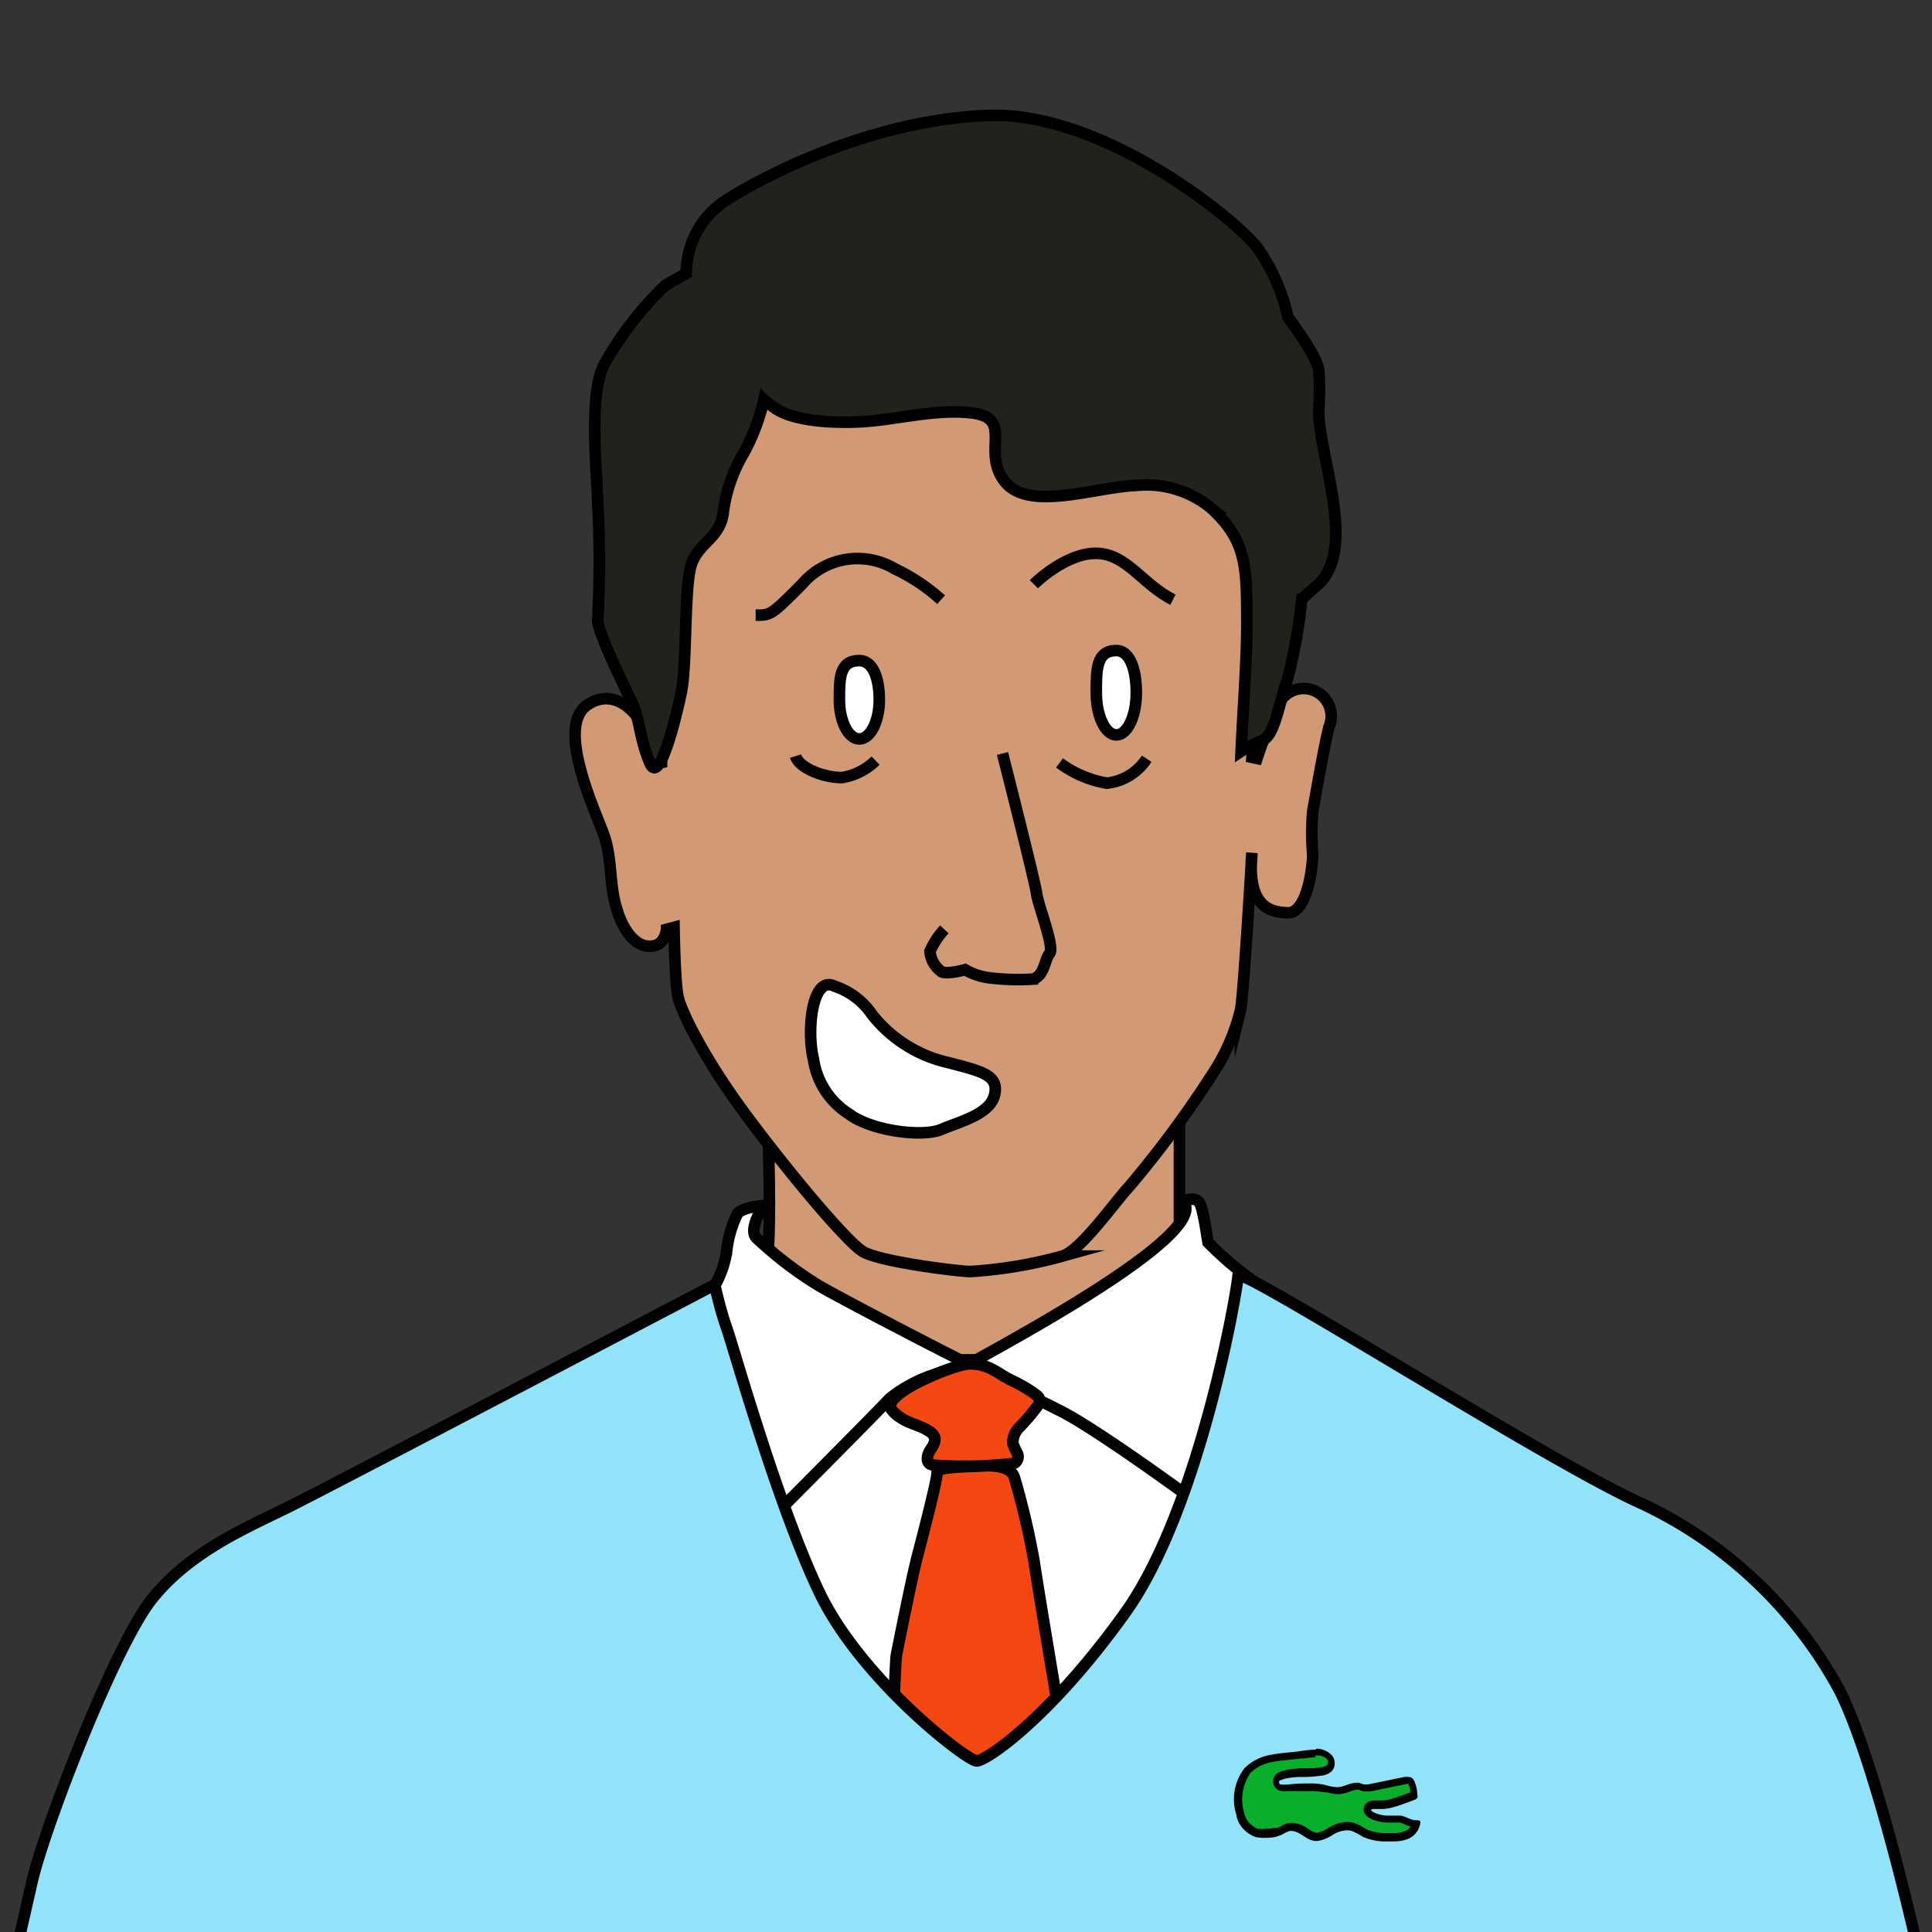 <svg xmlns="http://www.w3.org/2000/svg" viewBox="0 0 125 125"><rect x="0" y="0" width="125" height="125" fill="#333333" stroke="none"/><title>2</title><g id="Person_2" data-name="Person 2"><g id="head"><path id="neck" d="M77,80.24s-.69-.31-.69-.9V72.5l-26.6,1.32s.29,8.11-.31,8.8c0,0-1.6,2-.68,3.89s7.18,6,11.47,6.65,14.9-.23,16.81-2.68S80.65,81.42,77,80.24Z" fill="#d19a75" stroke="#020202" stroke-miterlimit="10" stroke-width="0.75"/><path id="face" d="M81,55.18s-.55,9.41-.74,10.18A13.35,13.35,0,0,1,78.76,69a69.56,69.56,0,0,1-5.64,7.7c-1,1.07-3.19,4.22-4.39,4.57a28.78,28.78,0,0,1-6,1c-1.28-.07-5.9-.68-6.91-1.3s-4.5-4.75-7.37-8.58-4.37-6.93-4.58-7.89S43.61,60,43.61,60l-.49.13s-.07,1-.92,1.08c-1.22.16-2-1.37-2.27-2.32-.53-1.57-.3-3.3-.86-4.87S35.93,47,38,45.61c1.79-1.21,3.39.51,4,2.14a15.1,15.1,0,0,1,.45,1.67l.35-.08s0-3.05,0-5.19c.09-4-1.13-8.42.36-12.26C48,19.21,52.66,18.73,64,18.36,74.19,18,79.89,26.26,80.65,30a37.35,37.35,0,0,1,.9,9.18C81.4,42,81,49,81,49l.33.07a29.33,29.33,0,0,1,1.35-3.4A1.76,1.76,0,0,1,86,47c-.3,1.1-.84,4.25-1.07,5.51a17.33,17.33,0,0,0,0,2.79c0,.85-.37,3.79-1.61,3.76C82.51,59,80.62,59,81,55.18Z" fill="#d19a75" stroke="#020202" stroke-miterlimit="10" stroke-width="0.75"/></g><g id="collar"><rect x="48.89" y="87.98" width="30.1" height="27.81" fill="#fff" stroke="#020202" stroke-miterlimit="10" stroke-width="0.75"/><path id="Collar-2" data-name="Collar" d="M46.28,83.12A6.65,6.65,0,0,0,47,81.07a7.43,7.43,0,0,1,.72-2.56c.4-.43,1.68-.51,1.68-.51s-1,1.53-.47,2.08a24.58,24.58,0,0,0,4,3.07c1.62.95,8.6,4.56,9.35,4.91s-.09.52-.52.55a9.18,9.18,0,0,0-4.19,1.87c-1.06,1.13-7.9,8-7.9,8S45.75,83.65,46.28,83.12Z" fill="#fff" stroke="#020202" stroke-miterlimit="10" stroke-width="0.75"/><path id="collar-3" data-name="collar" d="M76.69,77.68s.77-.36,1,.32.4,2,.47,2.38a21.69,21.69,0,0,0,2.92,2.5L78,97.62s-6.77-5-9.34-6.31-6.07-2.87-5.91-3.07,13.32-7,13.95-9.85a.86.86,0,0,0,0-.39Z" fill="#fff" stroke="#020202" stroke-miterlimit="10" stroke-width="0.75"/></g><g id="tie"><path d="M58,107.07S59,102,59.39,100.55c.29-1.1,1.28-4.92,1.24-5.28s1.81-.36,2.47-.41c1.24-.09,2.29,0,2.53.73a50.29,50.29,0,0,1,1.28,5.46c.24,1.66,1.63,9.92,1.7,10.39s1.13,3.31.89,3.71-4.23.73-5.44.43-6.69.21-6.53-.39S57.92,107.38,58,107.07Z" fill="#f44711" stroke="#020202" stroke-miterlimit="10" stroke-width="0.75"/><path d="M67.27,90.58a.82.82,0,0,1-.18.44A13.38,13.38,0,0,1,66,92.3a1.43,1.43,0,0,0-.47,1.08,3.91,3.91,0,0,0,.28.63.51.51,0,0,1-.13.63.65.65,0,0,1-.24.06,28.12,28.12,0,0,1-4.94.1.73.73,0,0,1-.33-.08c-.27-.18-.17-.6,0-.87s.4-.58.29-.88a.84.84,0,0,0-.38-.39c-.57-.37-1.22-.46-1.78-.84a2.12,2.12,0,0,1-.63-.56c-.68-1,4.14-2.94,5.06-2.94,1.29,0,1.85.66,2.72,1.07a9.7,9.7,0,0,1,1.37.78C67.1,90.28,67.25,90.41,67.27,90.58Z" fill="#f44711" stroke="#020202" stroke-miterlimit="10" stroke-width="0.75"/></g><g id="hair"><path d="M44.05,44.93s-1.28,6.14-2,4.44-.6-2.73-1.2-4S38.51,40.58,38.68,40a71,71,0,0,0,0-7.33c-.07-2.22-.58-7,.36-9a21.76,21.76,0,0,1,4-5.2c.42-.26,1.36-.77,1.36-.77A5.63,5.63,0,0,1,47,12.94c2.81-1.79,9.72-5.23,17-5.47S79.79,14.05,81.33,16a12.33,12.33,0,0,1,2,4.52s2,2.65,2,3.5a17.88,17.88,0,0,1,0,2.38c-.15,2.81,2.65,9.18-.17,11.53-.51.42-.94.85-.94.85a34,34,0,0,1-.93,5.2c-.52,1.37-.77,3.58-1.62,3.93a7.14,7.14,0,0,0-1.37.7c.13-3,.4-6,.37-9s-.08-4.72-2.33-6.75a6.56,6.56,0,0,0-4.86-1.45c-2.56.09-6.93,1.71-8.47-.25s.62-4.1-2.11-4.44c-2.42-.3-5,.48-7.39.58-1.48.06-4.13,0-5.41-.92l-.68-.51a13.49,13.49,0,0,1-1.28,3.41,10,10,0,0,0-1.36,4c-.26,1.53-1.45,1.77-2,3.1S44.48,43.13,44.05,44.93Z" fill="#23211b" stroke="#000" stroke-miterlimit="10" stroke-width="0.75"/></g><g id="eyes"><path id="Eye" d="M56.89,45.28c0,1.4-.58,2.53-1.29,2.53s-1.29-1.13-1.29-2.53,0-2.54,1.29-2.54C56.48,42.74,56.89,43.88,56.89,45.28Z" fill="#fff" stroke="#020202" stroke-miterlimit="10" stroke-width="0.75"/><path id="Eye-2" data-name="Eye" d="M73.52,44.82c0,1.51-.58,2.73-1.29,2.73s-1.3-1.22-1.3-2.73,0-2.73,1.3-2.73C73.1,42.09,73.52,43.31,73.52,44.82Z" fill="#fff" stroke="#020202" stroke-miterlimit="10" stroke-width="0.75"/><path id="undereye" d="M56.65,49.21a4,4,0,0,1-2.18,1.1c-1.14,0-2.75-.59-3-1.39" fill="none" stroke="#020202" stroke-miterlimit="10" stroke-width="0.75"/><path id="undereye-2" data-name="undereye" d="M68.55,49.36a7.17,7.17,0,0,0,3.06,1.31,3.52,3.52,0,0,0,2.58-1.58" fill="none" stroke="#020202" stroke-miterlimit="10" stroke-width="0.75"/><path id="eyebrow" d="M66.89,37.8s2-2,4-2,3,2,5,3" fill="none" stroke="#020202" stroke-miterlimit="10" stroke-width="0.75"/><path id="eyebrow-2" data-name="eyebrow" d="M60.89,38.8a12.38,12.38,0,0,0-3-2,4.71,4.71,0,0,0-6,1c-2,2-2,2-3,2" fill="none" stroke="#020202" stroke-miterlimit="10" stroke-width="0.75"/></g><g id="nose"><path d="M64.86,48.75s2.12,8.33,2.21,9.07,1.18,3.45.84,3.87-.34,1.49-1.11,1.66a15.09,15.09,0,0,1-2.9-.1,4.2,4.2,0,0,1-1.46-.51s-1.15.32-1.52.13a1.78,1.78,0,0,1-.75-1.32,5.07,5.07,0,0,1,.93-1.42" fill="none" stroke="#020202" stroke-miterlimit="10" stroke-width="0.75"/></g><g id="sweater"><path id="Sweater-2" data-name="Sweater" d="M124.09,126.16S121.39,114,119,109.33a28.16,28.16,0,0,0-12.91-12.11C100.14,94.55,80.11,81.8,80.1,82.53s-2.43,15-7.29,21.8-9,9.6-9.62,9.6S55.71,108.68,53,103,47.39,86.94,47,85.87s-.76-2.75-.76-2.75S21.07,96.32,18.55,97.56s-6.26,2.82-8.7,5.87-7,14.88-7.79,18.37S1,126.44,1,126.44Z" fill="#91e3f9" stroke="#020202" stroke-miterlimit="10" stroke-width="0.75"/></g><g id="alligator"><path d="M90.17,118.77c-.22,0-.45,0-.67,0a3.53,3.53,0,0,1-1.19-.27l-.23-.13a1.88,1.88,0,0,0-.49-.25,1.35,1.35,0,0,0-.41-.07,2.17,2.17,0,0,0-1,.31l-.19.1a1.69,1.69,0,0,1-.67.29h0a1.27,1.27,0,0,1-.74-.28,1.76,1.76,0,0,0-1-.37,1.38,1.38,0,0,0-.56.19l-.24.12-.21.07a3.08,3.08,0,0,1-.68.07,2.56,2.56,0,0,1-.55-.05,1.73,1.73,0,0,1-.77-.57,1.55,1.55,0,0,1-.29-.68,3.24,3.24,0,0,1,.46-2.76,2.82,2.82,0,0,1,1.56-.79,11.74,11.74,0,0,1,1.17-.16l.72-.08.21,0a4.62,4.62,0,0,1,.73-.07h.13a1.16,1.16,0,0,1,.82.35.54.54,0,0,1,0,.69.85.85,0,0,1-.45.21,5,5,0,0,1-1.1.09h-.37a5.12,5.12,0,0,0-.84.09,3.17,3.17,0,0,0-.41.12.39.39,0,0,0,0,.77,1.27,1.27,0,0,0,.34,0h.21l.37,0c.32,0,.64,0,1,0a4,4,0,0,1,.9.09l.19,0a2.6,2.6,0,0,0,.63.11,2.49,2.49,0,0,0,.72-.16,1.58,1.58,0,0,1,.52-.13.41.41,0,0,1,.16,0,1.26,1.26,0,0,0,.33.11h.1a1.7,1.7,0,0,0,.26,0L91,115.2a.64.64,0,0,1,.2,0c.07,0,.09,0,.1,0a.4.4,0,0,1,.09.15,2.2,2.2,0,0,1,.15.72.12.12,0,0,1-.09.11l-.4.15c-.3.11-.59.23-.9.31a3.06,3.06,0,0,1-.63.12h0l-.24,0-.27,0h-.12c-.28,0-.36.17-.38.29s.12.34.46.47a2.42,2.42,0,0,0,.91.17l.29,0h.12l.25,0a1.44,1.44,0,0,1,.48.14,1.54,1.54,0,0,0,.62.17h0a1.13,1.13,0,0,1-.76.77A2.55,2.55,0,0,1,90.17,118.77Z" fill="#08af2b"/><path d="M85.12,113.57h.1a.93.93,0,0,1,.65.26.31.31,0,0,1,0,.36.64.64,0,0,1-.32.14,5.09,5.09,0,0,1-1,.08h-.38a5.84,5.84,0,0,0-.88.09,4.19,4.19,0,0,0-.47.14.63.63,0,0,0-.45.59v.1a.63.63,0,0,0,.52.55,1.56,1.56,0,0,0,.4,0h.22l.37,0c.32,0,.63,0,.94,0a4.31,4.31,0,0,1,.85.08l.18,0a2.42,2.42,0,0,0,.69.12h.11a2.41,2.41,0,0,0,.69-.17,1.87,1.87,0,0,1,.44-.11h.08l.06,0a1.41,1.41,0,0,0,.31.1h.14a1.3,1.3,0,0,0,.31,0l2.34-.48.1,0h0a1.86,1.86,0,0,1,.13.54l-.32.12c-.31.11-.59.22-.89.3a2.58,2.58,0,0,1-.59.11l-.18,0-.3,0h-.14c-.49.06-.59.37-.6.5-.07.47.44.68.61.75a2.87,2.87,0,0,0,1,.18l.31,0h.13l.22,0h.06a1.07,1.07,0,0,1,.32.12,3.09,3.09,0,0,0,.4.14,1.07,1.07,0,0,1-.48.33,2,2,0,0,1-.64.09c-.21,0-.43,0-.64,0a3,3,0,0,1-1.11-.25,1.32,1.32,0,0,1-.2-.12,3.13,3.13,0,0,0-.55-.27,1.57,1.57,0,0,0-.49-.08,2.43,2.43,0,0,0-1.15.34l-.19.11a1.56,1.56,0,0,1-.62.25,1.07,1.07,0,0,1-.54-.24,2,2,0,0,0-1.16-.41h0a1.4,1.4,0,0,0-.64.23l-.18.09-.13,0-.07,0a2.7,2.7,0,0,1-.63.07,2.74,2.74,0,0,1-.5,0,1.62,1.62,0,0,1-.63-.5,1.35,1.35,0,0,1-.24-.57,3,3,0,0,1,.41-2.54,2.72,2.72,0,0,1,1.42-.71c.37-.07.75-.11,1.15-.15l.73-.08.21,0a4.48,4.48,0,0,1,.7-.07m0-.5a7.93,7.93,0,0,0-1,.1c-.64.09-1.28.11-1.91.24a3.13,3.13,0,0,0-1.69.87,3.3,3.3,0,0,0-.52,3,1.66,1.66,0,0,0,.35.8,2,2,0,0,0,.91.65,2.88,2.88,0,0,0,.59.05,3.05,3.05,0,0,0,.74-.08l.21-.07c.21-.06.49-.29.71-.3h0c.67,0,1,.65,1.66.65h.09a2.54,2.54,0,0,0,1-.41,1.9,1.9,0,0,1,.91-.28,1,1,0,0,1,.34.06,4,4,0,0,1,.67.36,3.74,3.74,0,0,0,1.29.3c.23,0,.46,0,.69,0a2.71,2.71,0,0,0,.8-.11,1.32,1.32,0,0,0,.94-1.06.14.14,0,0,0,0-.11c0-.09-.18-.09-.28-.09-.35,0-.65-.26-1-.3h-.12c-.13,0-.26,0-.39,0l-.27,0a2.2,2.2,0,0,1-.81-.15c-.15-.06-.52-.24-.15-.28H89c.16,0,.32,0,.48,0h0a2.62,2.62,0,0,0,.68-.12c.46-.12.89-.3,1.33-.46a.39.39,0,0,0,.21-.14.33.33,0,0,0,0-.22,2.21,2.21,0,0,0-.17-.8.59.59,0,0,0-.17-.26.43.43,0,0,0-.25-.07,1.07,1.07,0,0,0-.25,0l-2.34.48-.21,0h-.06a1.51,1.51,0,0,1-.3-.1.59.59,0,0,0-.23,0c-.38,0-.77.26-1.17.28h-.07a3.49,3.49,0,0,1-.77-.15,4.31,4.31,0,0,0-1-.09c-.45,0-.9,0-1.35.07h-.18a1.27,1.27,0,0,1-.28,0c-.08,0-.13,0-.14-.14s.06-.13.15-.16a2.59,2.59,0,0,1,.37-.11,5.42,5.42,0,0,1,.8-.08,8.63,8.63,0,0,0,1.52-.1,1.14,1.14,0,0,0,.58-.29.8.8,0,0,0,0-1,1.37,1.37,0,0,0-1-.44Z"/></g><path id="mouth" d="M54,63.81a4.7,4.7,0,0,1,2.42,1.83,8.72,8.72,0,0,0,4.5,3c2.52.65,3.7.86,3.44,2.15s-2.2,1.75-3.44,2.28-4.56.09-6-1a5.06,5.06,0,0,1-2.29-3.54C52.18,66.71,52.53,63.06,54,63.81Z" fill="#fff" stroke="#020202" stroke-miterlimit="10" stroke-width="0.75"/></g></svg>